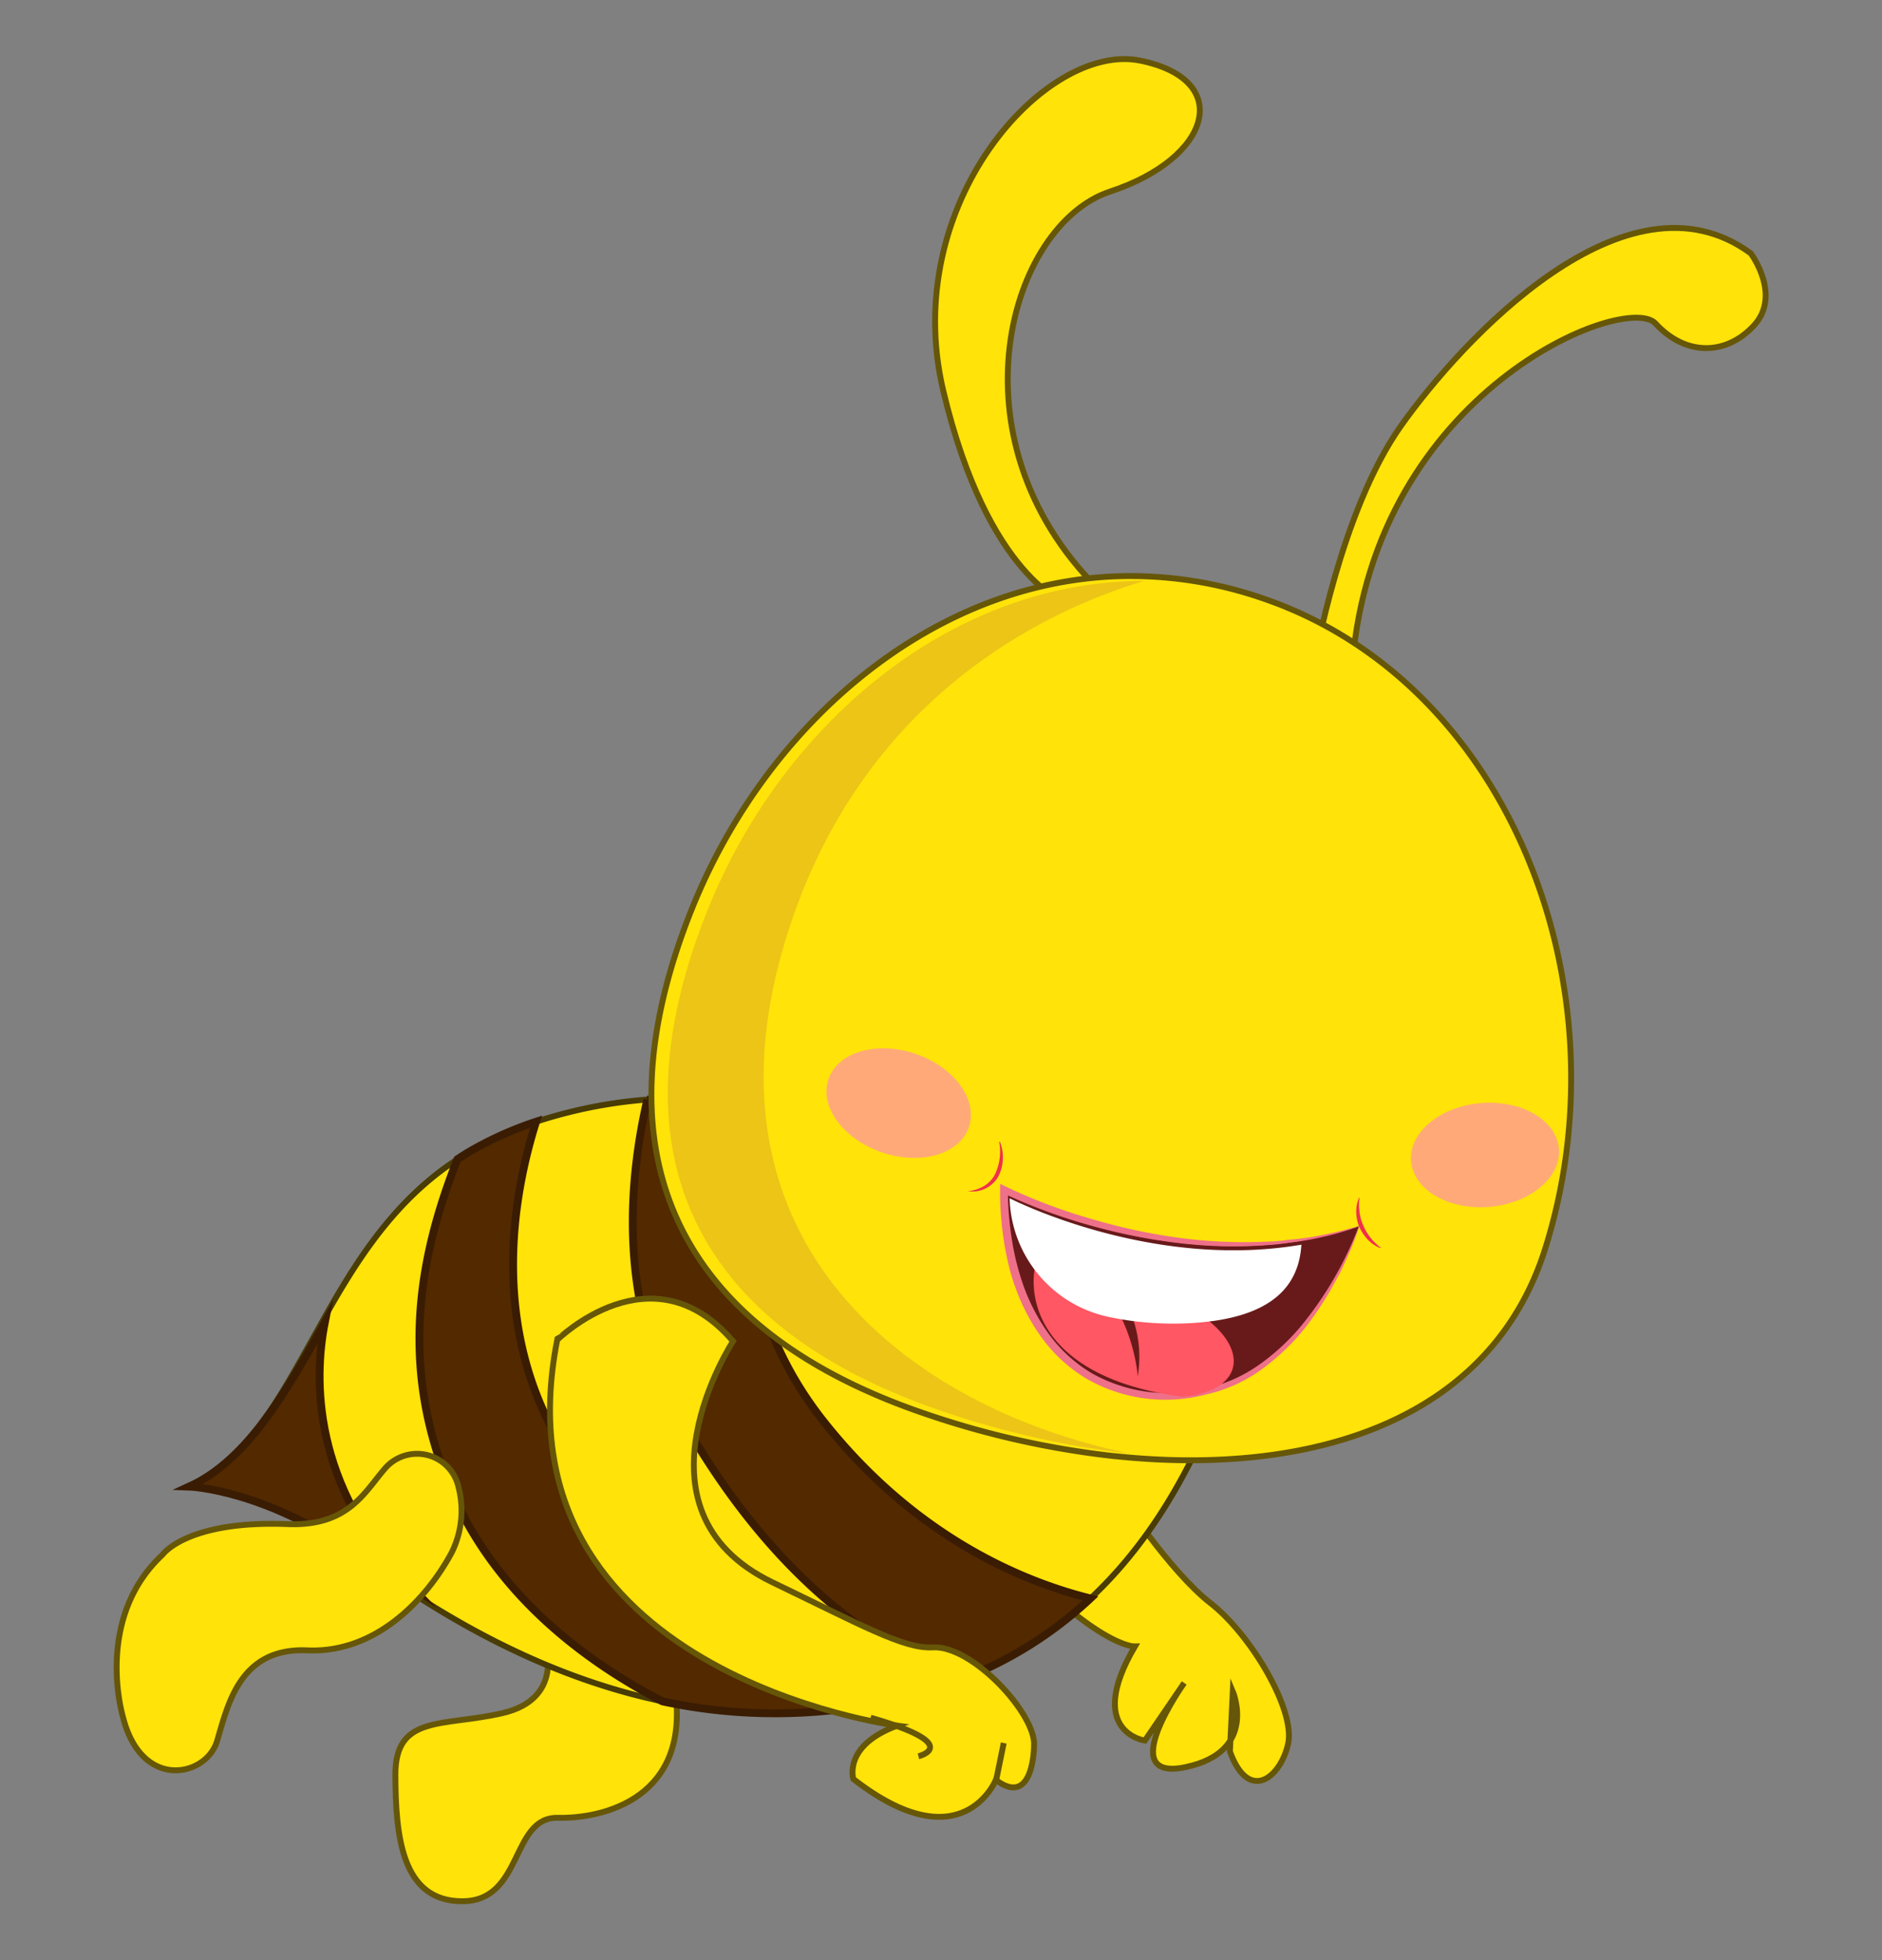 <svg id="affef211-d6ee-460f-9e11-cc4a72e5dc17" data-name="Layer 1" xmlns="http://www.w3.org/2000/svg" width="240" height="250" viewBox="0 0 240 250">
  <rect x="0" y="0" width="240" height="250" fill="#808080" stroke="none"/>
  <defs>
    <style>
      .a9aa49aa-a6f5-4057-b9be-d87165d8ea9b, .bb72c94f-3798-4c77-881b-97ec95d6ea77 {
        fill: #ffe309;
      }

      .ab85e9ef-80a1-4311-aa5e-dc7f68b47d1a, .bb72c94f-3798-4c77-881b-97ec95d6ea77 {
        stroke: #665608;
      }

      .a9aa49aa-a6f5-4057-b9be-d87165d8ea9b, .ab85e9ef-80a1-4311-aa5e-dc7f68b47d1a, .bb72c94f-3798-4c77-881b-97ec95d6ea77, .bf6e25cc-7bc9-4c94-953f-2fea11a98fca {
        stroke-miterlimit: 10;
      }

      .a9aa49aa-a6f5-4057-b9be-d87165d8ea9b, .ab85e9ef-80a1-4311-aa5e-dc7f68b47d1a, .bb72c94f-3798-4c77-881b-97ec95d6ea77 {
        stroke-width: 0.75px;
      }

      .a9aa49aa-a6f5-4057-b9be-d87165d8ea9b {
        stroke: #493c05;
      }

      .b0d0a03c-659c-442a-9535-e9f3b24495f3 {
        fill: #ecc516;
      }

      .bf6e25cc-7bc9-4c94-953f-2fea11a98fca {
        fill: #532900;
        stroke: #3a1c03;
      }

      .ae159fc8-f2ad-4855-bfcd-22232b1c890b {
        fill: #681a1a;
      }

      .a3b3609c-89f1-4226-9140-f27023c331b7 {
        fill: #ef7089;
      }

      .ecd07870-2f0c-487f-b033-6868e3f407c1 {
        fill: #ff5763;
      }

      .ae0fd8bc-f300-4c9a-8b43-f28c8b582fec {
        fill: #fff;
      }

      .eda2bde7-ac7e-459a-b54e-1e11c80cb318 {
        fill: #ef304c;
      }

      .f19e7901-4f58-422f-950e-356ee4262889 {
        fill: #ffa979;
      }

      .ab85e9ef-80a1-4311-aa5e-dc7f68b47d1a {
        fill: none;
      }
    </style>
  </defs>
  <g>
    <g>
      <g>
        <path class="bb72c94f-3798-4c77-881b-97ec95d6ea77" d="M69.61,210s2.15,6.69-5.46,8.48-13.76.13-13.73,7.9.79,16.14,8.56,16.11,6.14-10.77,12.15-10.64S88,229.2,86.1,215.6,69.61,210,69.61,210Z"/>
        <g>
          <path class="bb72c94f-3798-4c77-881b-97ec95d6ea77" d="M129.58,162.35s-2.75,5,13.27,28.36c0,0,6.29,9.68,11.5,13.74s10.85,13.66,9.92,17.94-5,7.67-7.43,1l.37-7.66s3.27,7.68-6,9.65-.2-10.73-.2-10.73L146,222s-7.68-1.09-1.28-12c0,0-5.07.18-17.61-13.76s-19.54-32.39-19.54-32.39Z"/>
          <path class="a9aa49aa-a6f5-4057-b9be-d87165d8ea9b" d="M154.73,180c-4,9.82-9.18,17.79-15.68,23.88a50.62,50.62,0,0,1-16.46,10.32h0A64.52,64.52,0,0,1,108,217.9c-.94.14-1.9.25-2.84.33A68.57,68.57,0,0,1,84.48,217c-13.42-2.82-24.82-9.06-33.07-14.57-2-1.31-3.77-2.6-5.36-3.75-12-8.75-21.91-9.09-21.91-9.09,7.48-3.41,11.62-11.5,16.43-20.09,4.36-7.85,9.27-16.13,17.76-21.64.43-.29.87-.58,1.34-.86a44.74,44.74,0,0,1,8.69-3.93,60.23,60.23,0,0,1,14.17-2.83l.38,0a80.11,80.11,0,0,1,13.44.08,65.32,65.32,0,0,1,8,1.11c16.48,3.75,23.55-7.41,23.55-7.41L159,167.5A120.72,120.72,0,0,1,154.73,180Z"/>
          <path class="b0d0a03c-659c-442a-9535-e9f3b24495f3" d="M154.5,178c-7.84.59-16.35-1.24-26.24-4.61-20.49-7-34.68-20.35-32.82-30.57a64.52,64.52,0,0,1,11.44-.25,51.65,51.65,0,0,1,6.77.82c13.94,3,20.24-7.35,20.24-7.35l25.69,29.88C158.38,170,156,174.43,154.5,178Z"/>
          <path class="bf6e25cc-7bc9-4c94-953f-2fea11a98fca" d="M52.21,202.19c-2-1.31-4.57-2.35-6.16-3.5-12-8.75-21.91-9.09-21.91-9.09,7.48-3.41,12.46-12.29,17.27-20.88C40,175.88,39.81,189.51,52.21,202.19Z"/>
          <path class="bf6e25cc-7bc9-4c94-953f-2fea11a98fca" d="M139.05,203.87a50.62,50.62,0,0,1-16.46,10.32h0c-8.1-2.76-22.67-10.62-35.36-32.79-7.79-13.64-7.59-28.47-4.68-41.15a81.65,81.65,0,0,1,13.82.06c-2.16,10-3,26.6,9,41.41C117.06,196.24,130.59,201.76,139.05,203.87Z"/>
          <path class="bf6e25cc-7bc9-4c94-953f-2fea11a98fca" d="M105.14,218.23A68.57,68.57,0,0,1,84.48,217c-8.88-4.59-20.65-12.83-26.62-26.22-7.33-16.36-4.23-31,.47-42.92.43-.29.87-.58,1.34-.86a44.74,44.74,0,0,1,8.69-3.93c-3,9.48-5.86,26.13,3.17,41.16C82.2,202,98.62,213.94,105.14,218.23Z"/>
          <g>
            <path class="bb72c94f-3798-4c77-881b-97ec95d6ea77" d="M136.08,77S126,73.78,120.3,49.89,133.39,5.28,145.4,7.73s9.09,12.44-3.81,16.69S120.82,55.91,140,75.06C140,75.06,149.64,90,136.08,77Z"/>
            <path class="bb72c94f-3798-4c77-881b-97ec95d6ea77" d="M167.65,84.47s3.27-19.22,11-30.15,28.75-33.68,44.62-22c0,0,4,5.34.37,9.23s-8.77,3.8-12.52-.29-35.87,8.59-38.68,43.62C172.41,84.92,168.71,93.71,167.65,84.47Z"/>
            <g>
              <path class="bb72c94f-3798-4c77-881b-97ec95d6ea77" d="M197.07,159.2c-7,22.34-30.32,29.13-54.91,26.52a.11.11,0,0,1-.08,0A112.09,112.09,0,0,1,118,180.32c-31.65-10.77-42.4-33-29.75-64.45,9.5-23.64,31-42.32,55.81-42.4A51.69,51.69,0,0,1,161,76.3C192.64,87.08,207.46,126.11,197.07,159.2Z"/>
              <path class="b0d0a03c-659c-442a-9535-e9f3b24495f3" d="M144.17,185.4a113.4,113.4,0,0,1-24-5.41c-31.65-10.78-42.45-32.86-29.9-64,9.42-23.42,30.81-41.89,55.64-41.9-12,3.6-35.86,14.42-45.49,45C87.85,158.79,116.62,179.82,144.17,185.4Z"/>
              <g>
                <g>
                  <g>
                    <g>
                      <path class="ae159fc8-f2ad-4855-bfcd-22232b1c890b" d="M173.32,156.38s-3.59,10.54-11.36,16.73a19.67,19.67,0,0,1-7.15,3.79c-10,2.8-20.36-1.16-24.48-13.16a7.3,7.3,0,0,1-.26-.79,38.46,38.46,0,0,1-1.63-10.62s18.42,9.19,37.74,5.87A44.27,44.27,0,0,0,173.32,156.38Z"/>
                      <path class="a3b3609c-89f1-4226-9140-f27023c331b7" d="M173.35,156.35a29,29,0,0,1-1.33,3.53c-.51,1.14-1,2.27-1.63,3.36a41.14,41.14,0,0,1-4.1,6.29,28.63,28.63,0,0,1-5.51,5.2,19.14,19.14,0,0,1-7,3.13,20.2,20.2,0,0,1-15-1.89,19.32,19.32,0,0,1-5.77-5.14,25.17,25.17,0,0,1-3.58-6.8l0,.06a28.7,28.7,0,0,1-.85-2.93c-.23-1-.42-1.94-.57-2.92a43.18,43.18,0,0,1-.48-5.89l0-1.36,1.23.59a70,70,0,0,0,10.65,3.95,73.37,73.37,0,0,0,11.16,2.37,62.16,62.16,0,0,0,11.41.44c.95,0,1.9-.18,2.85-.26s1.9-.21,2.84-.38A53.43,53.43,0,0,0,173.35,156.35Zm-.07.07a37.57,37.57,0,0,1-5.51,1.54c-.94.2-1.89.35-2.84.47s-1.91.29-2.87.34a57.62,57.62,0,0,1-11.52-.2,72.71,72.71,0,0,1-11.31-2.22,70.81,70.81,0,0,1-10.83-3.94l.13-.09a41.23,41.23,0,0,0,.51,5.77,32.6,32.6,0,0,0,1.38,5.61h0a24.76,24.76,0,0,0,3.41,6.55,18.26,18.26,0,0,0,5.46,4.93,19.67,19.67,0,0,0,14.34,1.92,18.49,18.49,0,0,0,6.77-2.92,27.87,27.87,0,0,0,5.47-5A45.55,45.55,0,0,0,173.28,156.42Z"/>
                    </g>
                    <path class="ecd07870-2f0c-487f-b033-6868e3f407c1" d="M147.14,165.24c8,1.78,13.28,8.36,8.18,11.6a9.89,9.89,0,0,1-4.65,1.29c-16.77-2.25-19.77-11.28-18.64-16.78,2.11-.27,4.35.75,10,3.08A39,39,0,0,1,147.14,165.24Z"/>
                    <path class="ae159fc8-f2ad-4855-bfcd-22232b1c890b" d="M141.43,163a15.07,15.07,0,0,1,3.66,12.54s-.5-7.93-6.18-13.06Z"/>
                    <path class="ae0fd8bc-f300-4c9a-8b43-f28c8b582fec" d="M151.73,168.76a39.73,39.73,0,0,1-10.4-.81,15.94,15.94,0,0,1-12.58-15v-.12s17.88,9.23,37.21,5.92C165.65,163.65,162.69,168.18,151.73,168.76Z"/>
                  </g>
                  <path class="eda2bde7-ac7e-459a-b54e-1e11c80cb318" d="M127.5,145.6a5.21,5.21,0,0,1,.39,2.18,5.3,5.3,0,0,1-.56,2.24,3.81,3.81,0,0,1-1.71,1.59,4,4,0,0,1-1.1.33,6,6,0,0,1-1.12,0v0a5.33,5.33,0,0,0,2-.62,3.7,3.7,0,0,0,1.46-1.5,6.74,6.74,0,0,0,.56-4.18Z"/>
                  <path class="eda2bde7-ac7e-459a-b54e-1e11c80cb318" d="M176,159.18a4.43,4.43,0,0,1-1.57-1.07,6.09,6.09,0,0,1-1.08-1.6,5.22,5.22,0,0,1-.4-1.9,4.33,4.33,0,0,1,.37-1.86h.05a6.86,6.86,0,0,0,0,1.81,5.85,5.85,0,0,0,.48,1.74,7,7,0,0,0,2.22,2.83Z"/>
                </g>
                <ellipse class="f19e7901-4f58-422f-950e-356ee4262889" cx="114.6" cy="140.69" rx="6.64" ry="9.46" transform="translate(-55.51 203.84) rotate(-71.2)"/>
                <ellipse class="f19e7901-4f58-422f-950e-356ee4262889" cx="189.38" cy="147.3" rx="9.46" ry="6.64" transform="translate(-11.83 16.62) rotate(-4.87)"/>
              </g>
            </g>
          </g>
          <path class="bb72c94f-3798-4c77-881b-97ec95d6ea77" d="M49.17,187.21a5.41,5.41,0,0,1,9.3,2.45,12,12,0,0,1-.86,8.34c-3.25,6.06-9.74,12.88-18.41,12.49s-10.14,7-11.52,11.57-9.63,6.37-12-3.07c0,0-3.78-12.49,5.06-20.71,0,0,3.07-4.39,15.93-3.89C44.51,194.7,46.52,190.21,49.17,187.21Z"/>
        </g>
      </g>
      <path class="bb72c94f-3798-4c77-881b-97ec95d6ea77" d="M93.48,171.07s-14.07,21.52,5,30.73c11.25,5.41,16.8,8.53,20.44,8.31,5.1-.31,13.18,8.53,12.95,12.5,0,0,0,8.07-4.88,4.41,0,0-4.3,10.67-18.17-.12,0,0-1.34-4.27,5.59-6.8,0,0-51.74-6.71-43.35-49.22C71.11,170.88,83.1,158.94,93.48,171.07Z"/>
      <path class="ab85e9ef-80a1-4311-aa5e-dc7f68b47d1a" d="M117.12,224s6-1.46-6.1-4.92"/>
    </g>
    <line class="bb72c94f-3798-4c77-881b-97ec95d6ea77" x1="127.04" y1="227.02" x2="128" y2="222.31"/>
  </g>
</svg>
